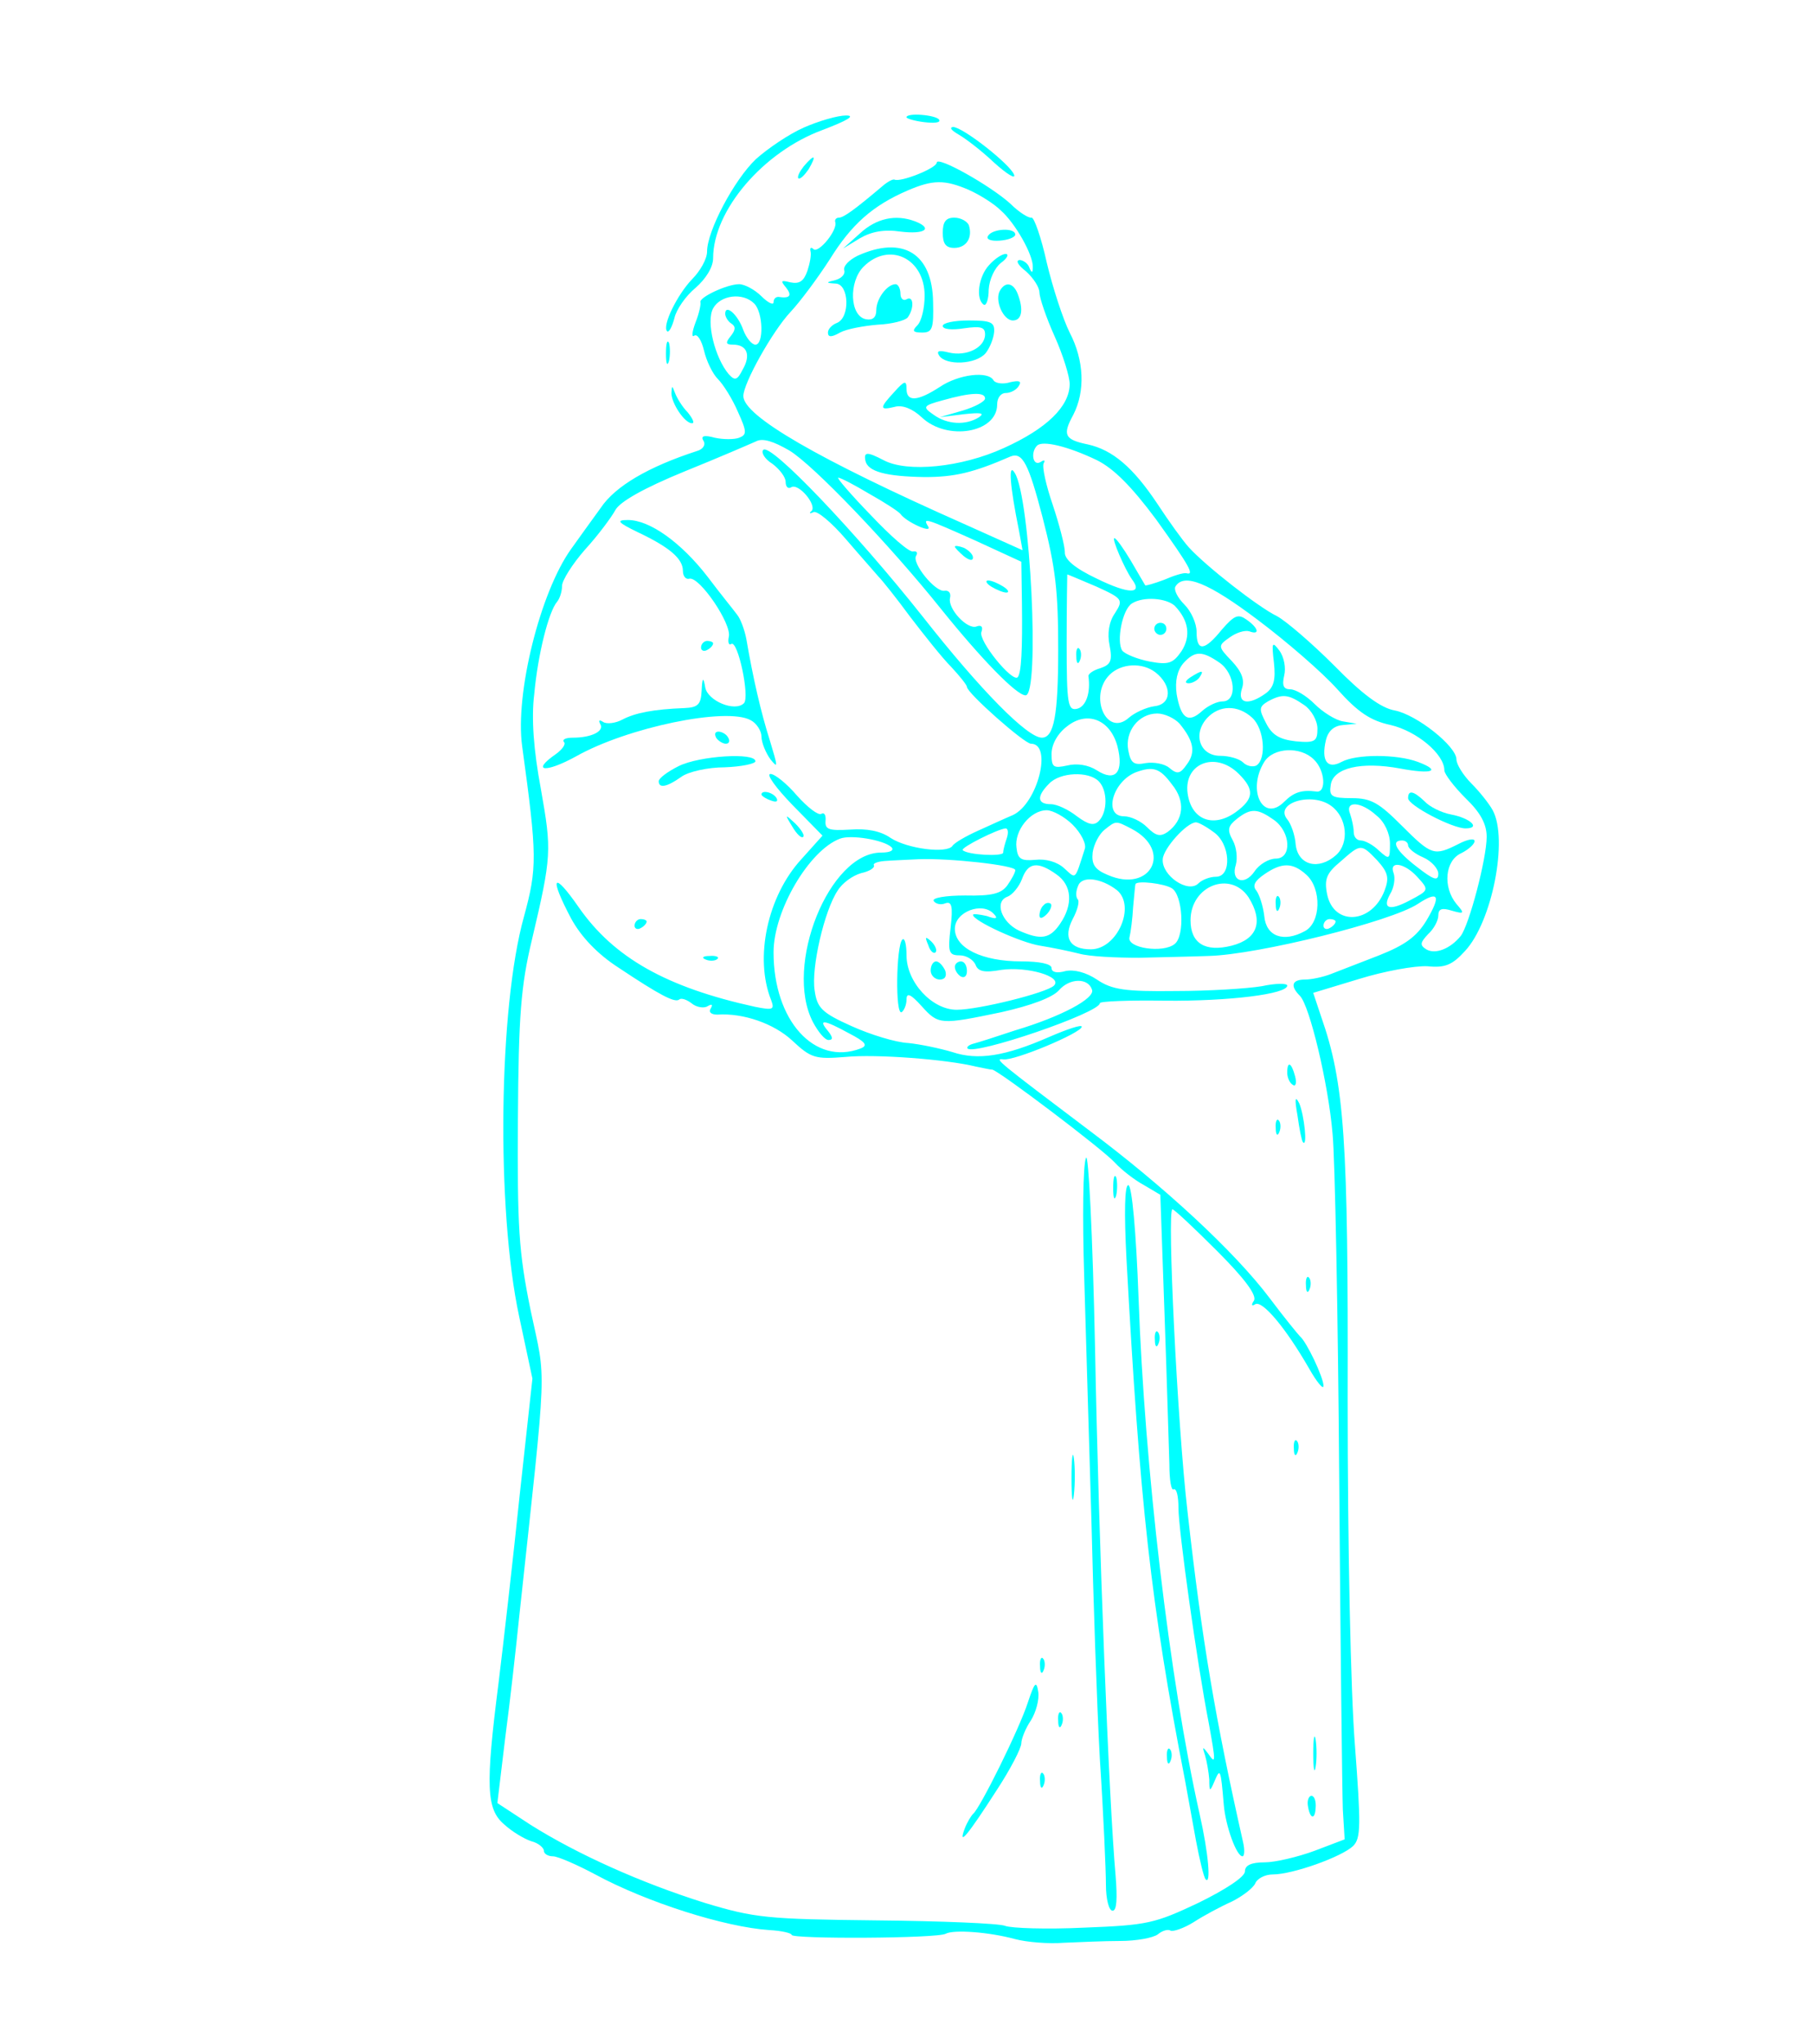 <?xml version="1.0" standalone="no"?>
<!DOCTYPE svg PUBLIC "-//W3C//DTD SVG 20010904//EN"
 "http://www.w3.org/TR/2001/REC-SVG-20010904/DTD/svg10.dtd">
<svg version="1.0" xmlns="http://www.w3.org/2000/svg"
 width="300pt" height="338pt" viewBox="0 0 300 338"
 preserveAspectRatio="xMidYMid meet">
<g transform="translate(0,338) scale(0.1,-0.1)"
fill="#00ffff" stroke="none">
<path d="M1330 3169 c-25 -11 -60 -35 -79 -52 -36 -34 -81 -119 -81 -153 0
-12 -11 -32 -25 -46 -24 -25 -50 -77 -41 -86 3 -2 8 7 12 22 3 14 19 37 35 50
17 15 29 34 29 49 0 79 83 176 181 212 42 16 55 24 39 24 -14 0 -45 -9 -70
-20z"/>
<path d="M1500 3186 c0 -2 13 -6 29 -8 17 -2 28 -1 25 4 -5 8 -54 12 -54 4z"/>
<path d="M1587 3157 c12 -7 38 -27 58 -46 21 -19 36 -28 33 -20 -6 17 -85 79
-101 79 -7 -1 -2 -6 10 -13z"/>
<path d="M1330 3105 c-7 -9 -11 -17 -9 -20 3 -2 10 5 17 15 14 24 10 26 -8 5z"/>
<path d="M1550 3111 c0 -9 -60 -33 -70 -28 -3 1 -12 -4 -20 -11 -45 -38 -64
-52 -72 -52 -4 0 -7 -3 -6 -7 5 -13 -28 -53 -36 -45 -4 4 -6 2 -5 -3 2 -6 -1
-21 -5 -33 -6 -17 -13 -22 -28 -19 -16 4 -17 3 -7 -9 10 -13 6 -18 -13 -15 -5
0 -8 -4 -8 -9 0 -5 -9 -1 -20 10 -11 11 -28 20 -37 20 -20 0 -67 -22 -64 -30
1 -3 -2 -18 -8 -33 -6 -16 -7 -26 -2 -22 5 3 12 -8 16 -25 4 -17 14 -38 23
-47 9 -9 24 -33 33 -54 15 -33 15 -38 2 -43 -8 -3 -26 -3 -40 0 -18 5 -24 3
-19 -5 4 -6 0 -14 -11 -17 -80 -26 -135 -58 -159 -94 -14 -19 -36 -50 -49 -68
-51 -71 -93 -239 -81 -326 25 -182 25 -201 3 -282 -42 -150 -46 -484 -8 -661
l22 -103 -21 -192 c-11 -106 -27 -246 -35 -311 -22 -172 -20 -209 9 -234 13
-12 33 -24 45 -28 12 -3 21 -11 21 -16 0 -5 7 -9 15 -9 8 0 40 -14 70 -30 85
-46 214 -87 288 -92 20 -1 37 -5 37 -8 0 -7 242 -6 255 2 13 7 71 3 115 -9 19
-5 55 -8 80 -6 25 1 67 3 94 3 26 0 54 5 62 11 7 6 17 9 21 6 4 -2 22 4 38 14
17 11 45 26 63 34 18 9 35 22 39 30 3 8 16 15 29 15 33 0 114 29 133 47 13 13
13 34 3 167 -7 88 -12 326 -12 571 1 430 -5 523 -44 634 l-13 39 76 23 c42 13
92 22 113 21 29 -3 41 2 62 25 45 48 72 185 46 233 -6 11 -22 31 -35 44 -14
14 -25 32 -25 40 0 22 -66 74 -102 81 -23 4 -54 27 -100 74 -37 37 -80 74 -95
82 -31 15 -118 83 -146 114 -10 11 -33 43 -52 72 -40 60 -74 89 -115 98 -39 8
-42 16 -24 49 20 39 18 90 -6 136 -11 22 -28 74 -38 116 -9 41 -21 75 -25 74
-5 -1 -21 9 -35 23 -33 30 -122 80 -122 68z m53 -45 c18 -8 42 -23 53 -34 24
-21 54 -74 53 -94 0 -10 -2 -10 -6 0 -2 6 -10 12 -16 12 -7 -1 -2 -9 11 -19
12 -11 22 -26 22 -35 0 -8 11 -41 25 -72 14 -31 25 -67 25 -79 0 -37 -38 -74
-109 -106 -70 -32 -160 -41 -199 -20 -27 14 -33 14 -30 -1 4 -18 34 -26 98
-27 49 0 80 7 142 34 20 8 30 -12 53 -100 22 -85 26 -123 26 -220 0 -108 -7
-145 -27 -145 -24 0 -101 78 -197 200 -111 140 -252 288 -264 276 -4 -4 2 -15
15 -23 12 -9 22 -22 22 -30 0 -8 4 -12 9 -9 12 8 43 -29 34 -39 -5 -4 -3 -5 3
-2 6 3 30 -17 54 -45 24 -28 49 -56 54 -62 6 -6 30 -36 52 -66 23 -30 53 -68
68 -83 14 -15 26 -30 26 -33 0 -10 95 -94 106 -94 36 0 11 -99 -30 -118 -12
-5 -38 -17 -58 -26 -20 -9 -39 -20 -42 -25 -9 -13 -74 -5 -102 13 -17 12 -40
16 -67 14 -35 -2 -42 0 -41 14 1 10 -2 15 -7 12 -5 -3 -23 11 -40 30 -17 20
-37 36 -44 36 -8 0 9 -23 36 -51 l50 -51 -35 -39 c-56 -61 -78 -163 -50 -233
6 -16 3 -17 -27 -11 -146 32 -233 81 -291 164 -43 62 -50 52 -13 -18 17 -31
44 -59 78 -81 69 -46 94 -59 101 -53 3 3 12 0 20 -6 8 -7 21 -9 27 -5 7 4 9 3
5 -4 -4 -6 1 -10 11 -10 43 3 94 -15 124 -43 31 -29 38 -31 88 -27 50 5 168
-4 216 -16 11 -2 23 -5 27 -5 11 -2 182 -131 203 -154 11 -12 33 -29 48 -37
l27 -16 7 -199 c4 -110 7 -221 8 -247 0 -25 3 -44 7 -41 5 2 8 -12 8 -31 0
-36 31 -258 50 -355 12 -66 12 -70 -1 -51 -9 12 -10 12 -5 -3 3 -10 6 -28 7
-40 0 -21 1 -21 9 -2 9 21 10 20 15 -40 3 -35 21 -85 31 -85 3 0 4 10 1 23
-46 204 -68 333 -92 547 -17 146 -34 500 -25 500 3 0 36 -31 74 -69 45 -45 66
-73 61 -82 -5 -7 -4 -10 2 -6 12 7 51 -40 89 -106 13 -23 24 -36 24 -29 0 14
-28 73 -39 82 -3 3 -26 31 -50 63 -58 77 -175 185 -298 277 -151 114 -159 120
-143 118 18 -3 130 44 130 54 0 4 -24 -4 -54 -17 -73 -32 -118 -39 -160 -25
-20 6 -53 13 -73 15 -21 1 -63 14 -94 28 -49 22 -57 30 -61 59 -6 37 16 132
38 165 8 13 25 25 39 29 14 3 23 9 21 13 -2 3 6 6 17 7 12 1 38 2 57 3 51 2
160 -10 160 -18 0 -4 -6 -15 -13 -25 -10 -14 -26 -18 -70 -17 -33 0 -55 -4
-52 -9 3 -5 12 -7 19 -4 11 4 13 -5 9 -40 -5 -41 -3 -46 15 -46 11 0 22 -7 26
-15 4 -12 15 -14 43 -9 42 6 102 -11 87 -26 -12 -12 -125 -40 -161 -40 -41 0
-83 46 -83 90 0 18 -3 30 -7 26 -10 -10 -12 -126 -1 -120 4 3 8 12 8 21 0 12
7 9 25 -11 28 -31 31 -31 132 -10 49 11 84 24 95 36 18 21 49 21 55 1 5 -14
-50 -44 -127 -67 -30 -10 -61 -20 -69 -22 -8 -2 -12 -6 -10 -8 11 -12 219 59
219 75 0 3 48 5 108 4 106 -1 202 11 202 25 0 4 -19 4 -42 -1 -24 -4 -88 -8
-143 -8 -83 -1 -105 2 -130 19 -18 12 -38 17 -52 14 -14 -4 -23 -2 -23 5 0 7
-20 11 -50 11 -65 0 -110 22 -110 54 0 28 45 45 64 25 8 -8 5 -10 -11 -4 -13
3 -23 4 -23 2 0 -10 79 -46 111 -51 19 -3 48 -9 64 -13 17 -5 62 -7 100 -7 39
1 90 2 115 3 81 2 302 57 346 86 35 23 39 14 14 -28 -16 -26 -35 -40 -78 -57
-31 -12 -67 -26 -80 -31 -13 -5 -32 -9 -42 -9 -22 0 -26 -10 -9 -27 16 -16 47
-145 54 -228 4 -40 9 -297 11 -572 2 -274 5 -520 6 -546 l3 -49 -50 -19 c-27
-10 -65 -19 -82 -19 -23 0 -33 -5 -33 -15 0 -9 -32 -30 -77 -52 -72 -34 -84
-37 -189 -41 -62 -3 -121 -1 -131 3 -10 4 -106 8 -213 9 -181 2 -201 4 -284
29 -105 33 -210 80 -288 129 l-55 36 13 108 c8 60 18 150 23 199 47 436 45
385 19 508 -20 98 -22 138 -21 317 1 170 5 220 23 295 33 140 33 148 15 250
-12 64 -16 117 -11 157 6 66 24 137 38 153 4 5 8 16 8 26 0 9 17 36 38 60 22
24 44 54 50 65 7 14 48 37 114 64 57 23 110 46 119 50 11 6 29 0 55 -15 40
-24 167 -157 251 -262 66 -82 125 -143 140 -143 24 0 8 328 -18 368 -11 18 -8
-21 7 -95 l6 -33 -98 44 c-239 106 -364 178 -364 211 0 21 48 107 78 139 16
17 45 56 65 87 36 58 71 89 129 114 42 18 61 18 101 1z m-355 -188 c15 -15 16
-68 2 -68 -6 0 -15 11 -20 24 -9 26 -30 44 -30 27 0 -5 5 -13 10 -16 8 -5 7
-11 -1 -21 -9 -11 -8 -14 4 -14 23 0 30 -17 16 -41 -9 -18 -13 -19 -23 -8 -23
27 -38 87 -26 109 12 22 49 27 68 8z m567 -259 c28 -14 57 -43 98 -98 56 -78
64 -93 50 -89 -5 1 -21 -4 -37 -11 -16 -6 -30 -10 -31 -9 -1 2 -12 20 -24 41
-12 20 -24 37 -27 37 -5 0 17 -51 29 -68 19 -25 -5 -25 -58 1 -36 17 -54 32
-53 44 0 10 -9 45 -20 78 -11 32 -18 63 -15 69 3 5 1 6 -5 2 -13 -8 -17 16 -6
27 9 9 51 -1 99 -24z m-376 -56 c25 -14 48 -29 51 -33 9 -13 53 -33 46 -21
-10 16 -5 14 78 -23 l76 -35 1 -68 c1 -78 -1 -116 -7 -123 -9 -9 -66 61 -60
75 3 8 0 12 -8 9 -15 -6 -48 29 -44 47 2 8 -2 13 -9 12 -15 -3 -55 46 -47 58
3 5 1 8 -5 7 -6 -2 -37 25 -70 60 -33 34 -57 62 -54 62 4 0 27 -12 52 -27z
m375 -153 c44 -20 45 -22 31 -44 -10 -14 -13 -34 -9 -53 5 -26 2 -32 -15 -38
-11 -3 -20 -9 -20 -13 4 -28 -4 -50 -18 -54 -16 -4 -18 6 -18 109 0 62 1 113
1 113 1 0 22 -9 48 -20z m267 -55 c48 -36 107 -87 132 -115 34 -38 55 -52 88
-59 43 -10 89 -48 89 -75 0 -6 16 -27 35 -46 25 -24 35 -43 35 -64 0 -36 -29
-146 -43 -164 -17 -21 -42 -31 -57 -22 -11 7 -10 11 3 25 10 9 17 23 17 31 0
11 6 13 22 8 21 -6 22 -5 8 11 -23 28 -19 72 8 84 12 6 22 15 22 20 0 5 -12 3
-27 -5 -40 -20 -44 -19 -94 31 -37 37 -50 45 -82 45 -34 0 -38 3 -35 22 4 28
50 39 115 27 53 -10 69 -4 29 11 -35 13 -102 13 -126 0 -24 -13 -34 2 -26 36
4 16 14 24 29 25 l22 2 -23 4 c-12 2 -33 15 -47 29 -13 13 -31 24 -40 24 -11
0 -14 6 -10 23 3 12 0 30 -8 41 -12 16 -13 14 -9 -20 3 -28 0 -41 -14 -51 -28
-20 -47 -17 -39 8 5 14 0 28 -17 46 -23 24 -23 25 -3 39 11 8 25 12 32 10 18
-7 16 5 -4 19 -14 10 -20 8 -41 -16 -29 -36 -42 -37 -42 -4 0 14 -9 34 -20 45
-12 12 -18 25 -15 30 14 23 55 6 136 -55z m-137 23 c23 -24 27 -50 11 -75 -14
-20 -21 -23 -53 -17 -20 4 -40 12 -45 18 -10 15 0 68 16 78 19 12 57 9 71 -4z
m74 -94 c26 -18 30 -64 5 -64 -9 0 -24 -7 -34 -16 -23 -21 -35 -12 -42 28 -3
22 1 39 11 51 19 21 31 21 60 1z m-106 -16 c28 -22 27 -53 -2 -56 -14 -2 -33
-11 -42 -19 -37 -33 -67 36 -32 71 19 19 54 21 76 4z m246 -54 c12 -8 22 -26
22 -39 0 -21 -4 -24 -36 -21 -26 3 -39 10 -49 30 -12 23 -12 27 3 36 24 13 34
12 60 -6z m-86 -21 c20 -18 24 -68 7 -79 -6 -3 -16 -1 -22 5 -6 6 -23 11 -38
11 -33 0 -46 35 -22 62 20 22 51 23 75 1z m-223 -47 c11 -43 -3 -60 -34 -40
-14 9 -33 12 -49 8 -23 -5 -26 -3 -26 19 0 16 10 34 26 46 33 26 71 11 83 -33z
m103 37 c23 -28 27 -47 12 -67 -11 -16 -16 -17 -29 -6 -8 7 -26 10 -39 8 -20
-4 -25 0 -29 21 -6 31 17 61 48 61 12 0 29 -8 37 -17z m222 -59 c19 -18 21
-56 4 -53 -24 3 -37 -1 -53 -17 -35 -35 -62 19 -33 66 15 24 60 26 82 4z
m-124 -24 c26 -26 25 -41 -5 -63 -36 -26 -71 -14 -79 26 -11 53 44 77 84 37z
m-111 -17 c23 -28 20 -59 -7 -79 -12 -8 -19 -7 -34 8 -10 10 -27 18 -38 18
-35 0 -19 58 20 73 28 10 39 7 59 -20z m-121 5 c15 -15 15 -51 0 -66 -8 -8
-17 -6 -36 8 -14 11 -33 20 -43 20 -23 0 -24 13 -3 34 18 19 65 21 82 4z m385
-41 c26 -19 30 -61 8 -81 -29 -26 -63 -17 -67 17 -1 16 -8 35 -14 42 -22 27
41 46 73 22z m75 -16 c13 -10 22 -30 22 -46 0 -27 -1 -27 -18 -12 -10 10 -24
17 -30 17 -7 0 -12 6 -12 14 0 8 -3 21 -6 30 -9 22 18 21 44 -3z m-503 -15
c14 -14 23 -32 20 -40 -17 -53 -14 -50 -34 -32 -12 11 -31 16 -48 14 -23 -2
-29 1 -31 20 -4 28 23 62 50 62 10 0 30 -11 43 -24z m333 8 c28 -20 30 -64 3
-64 -11 0 -27 -9 -35 -21 -17 -25 -40 -16 -31 11 3 11 1 29 -5 40 -10 18 -8
24 7 36 23 18 34 17 61 -2z m-235 -15 c68 -36 31 -107 -40 -76 -22 9 -27 18
-25 37 2 14 11 31 20 38 19 15 18 15 45 1z m135 -5 c28 -19 31 -74 4 -74 -10
0 -23 -5 -29 -11 -17 -17 -61 13 -59 40 1 18 40 61 55 61 4 0 17 -7 29 -16z
m-342 -10 c-3 -9 -6 -19 -6 -24 0 -7 -59 -4 -67 4 -4 4 58 35 71 36 4 0 5 -7
2 -16z m-191 -15 c5 -5 -1 -9 -17 -9 -86 0 -161 -187 -113 -280 9 -17 20 -30
26 -30 8 0 7 5 -1 15 -17 20 -7 19 35 -4 27 -14 32 -20 19 -25 -76 -29 -144
46 -144 159 0 69 59 169 110 188 18 7 72 -2 85 -14z m855 3 c0 -5 11 -14 25
-20 14 -6 25 -19 25 -27 0 -13 -8 -10 -35 11 -34 26 -45 44 -25 44 6 0 10 -4
10 -8z m-51 -25 c18 -20 20 -29 12 -50 -21 -55 -84 -59 -95 -6 -5 25 -1 35 22
54 34 30 34 30 61 2z m-531 -23 c26 -18 28 -50 6 -82 -17 -25 -32 -27 -68 -11
-29 14 -41 48 -19 56 8 3 19 16 24 29 10 28 26 30 57 8z m414 -1 c25 -23 24
-79 -3 -93 -35 -19 -64 -9 -67 25 -2 17 -8 35 -13 42 -7 8 -3 16 13 27 29 20
47 20 70 -1z m183 -3 c20 -22 20 -22 -12 -39 -34 -18 -46 -14 -33 10 7 11 9
27 6 35 -8 21 18 17 39 -6z m-497 -22 c32 -26 1 -98 -43 -98 -35 0 -46 19 -30
50 8 15 12 30 8 33 -3 4 -3 13 1 22 6 17 38 13 64 -7z m91 3 c18 -11 22 -78 5
-92 -19 -16 -80 -7 -75 11 2 8 5 31 6 50 2 19 3 36 4 38 3 6 47 1 60 -7z m127
-15 c25 -40 15 -69 -28 -80 -44 -11 -68 4 -68 42 0 57 66 83 96 38z m144 -40
c0 -3 -4 -8 -10 -11 -5 -3 -10 -1 -10 4 0 6 5 11 10 11 6 0 10 -2 10 -4z"/>
<path d="M1423 2994 l-28 -25 28 17 c19 11 40 15 67 11 40 -5 55 5 24 17 -32
12 -64 5 -91 -20z"/>
<path d="M1560 2995 c0 -18 5 -25 19 -25 20 0 31 17 24 38 -3 6 -13 12 -24 12
-14 0 -19 -7 -19 -25z"/>
<path d="M1635 2990 c-4 -6 5 -9 19 -8 15 1 26 6 26 10 0 12 -38 10 -45 -2z"/>
<path d="M1419 2957 c-14 -7 -24 -17 -22 -24 2 -6 -4 -13 -14 -16 -17 -4 -17
-5 0 -6 22 -1 24 -56 2 -65 -8 -3 -15 -10 -15 -16 0 -8 6 -8 20 0 11 6 39 11
62 13 24 1 46 7 50 12 11 15 10 37 -2 30 -5 -3 -10 1 -10 9 0 9 -4 16 -8 16
-14 0 -32 -24 -32 -43 0 -12 -6 -17 -17 -15 -27 5 -29 62 -4 87 42 42 101 14
101 -48 0 -20 -5 -42 -12 -49 -9 -9 -8 -12 8 -12 17 0 19 7 18 50 -1 81 -50
111 -125 77z"/>
<path d="M1637 2942 c-18 -19 -23 -57 -9 -66 4 -2 8 9 8 25 1 17 10 36 20 44
11 8 14 15 8 15 -6 0 -18 -8 -27 -18z"/>
<path d="M1655 2900 c-10 -16 5 -50 21 -50 15 0 18 18 8 44 -7 18 -20 21 -29
6z"/>
<path d="M1560 2841 c0 -6 16 -7 35 -4 28 4 35 2 35 -10 0 -22 -31 -37 -60
-30 -16 4 -21 3 -16 -5 11 -17 61 -15 77 4 7 9 13 24 14 35 1 16 -5 19 -42 19
-24 0 -43 -4 -43 -9z"/>
<path d="M1555 2740 c-37 -24 -55 -25 -55 -3 0 14 -3 14 -20 -5 -25 -27 -25
-31 0 -25 13 4 30 -3 45 -17 42 -40 125 -26 125 21 0 11 6 19 14 19 8 0 18 5
22 12 5 8 0 9 -14 6 -12 -4 -25 -2 -28 3 -9 16 -58 10 -89 -11z m75 -19 c0 -5
-17 -14 -37 -20 l-38 -11 40 5 c28 3 35 2 25 -5 -22 -14 -53 -12 -75 4 -19 13
-18 15 15 24 46 13 70 14 70 3z"/>
<path d="M1055 2500 c53 -25 75 -44 75 -64 0 -9 5 -15 11 -13 17 3 70 -75 65
-96 -2 -9 0 -15 4 -12 11 7 31 -88 21 -98 -15 -15 -60 4 -64 26 -3 18 -5 17
-6 -5 -1 -23 -6 -28 -28 -29 -52 -2 -82 -8 -103 -19 -11 -6 -26 -8 -32 -4 -6
4 -8 3 -5 -3 8 -12 -14 -23 -45 -23 -12 0 -18 -3 -15 -7 4 -3 -2 -12 -13 -20
-42 -29 -18 -32 33 -4 85 48 249 82 289 60 10 -5 18 -18 18 -27 0 -10 7 -27
15 -38 13 -16 12 -12 -1 31 -15 47 -28 104 -39 168 -3 16 -10 34 -15 40 -5 7
-28 35 -49 63 -44 57 -96 94 -132 94 -20 0 -17 -4 16 -20z"/>
<path d="M1160 2309 c0 -5 5 -7 10 -4 6 3 10 8 10 11 0 2 -4 4 -10 4 -5 0 -10
-5 -10 -11z"/>
<path d="M1185 2160 c3 -5 11 -10 16 -10 6 0 7 5 4 10 -3 6 -11 10 -16 10 -6
0 -7 -4 -4 -10z"/>
<path d="M1123 2113 c-18 -9 -33 -20 -33 -25 0 -12 13 -10 37 7 12 9 45 16 72
16 28 1 51 6 51 10 0 15 -93 9 -127 -8z"/>
<path d="M1260 2066 c0 -2 7 -7 16 -10 8 -3 12 -2 9 4 -6 10 -25 14 -25 6z"/>
<path d="M1311 2013 c7 -12 15 -20 18 -17 3 2 -3 12 -13 22 -17 16 -18 16 -5
-5z"/>
<path d="M1050 1849 c0 -5 5 -7 10 -4 6 3 10 8 10 11 0 2 -4 4 -10 4 -5 0 -10
-5 -10 -11z"/>
<path d="M1536 1817 c3 -10 9 -15 12 -12 3 3 0 11 -7 18 -10 9 -11 8 -5 -6z"/>
<path d="M1168 1793 c7 -3 16 -2 19 1 4 3 -2 6 -13 5 -11 0 -14 -3 -6 -6z"/>
<path d="M1540 1775 c0 -8 7 -15 15 -15 9 0 12 6 9 15 -4 8 -10 15 -15 15 -5
0 -9 -7 -9 -15z"/>
<path d="M1580 1781 c0 -6 5 -13 10 -16 6 -3 10 1 10 9 0 9 -4 16 -10 16 -5 0
-10 -4 -10 -9z"/>
<path d="M2130 1606 c0 -8 4 -17 9 -20 5 -4 7 3 4 14 -6 23 -13 26 -13 6z"/>
<path d="M2147 1535 c3 -22 7 -42 9 -44 8 -9 2 45 -6 64 -7 14 -8 8 -3 -20z"/>
<path d="M2111 1514 c0 -11 3 -14 6 -6 3 7 2 16 -1 19 -3 4 -6 -2 -5 -13z"/>
<path d="M1797 1465 c-5 -11 -6 -99 -3 -195 3 -96 8 -278 12 -405 3 -126 9
-304 14 -395 6 -91 10 -184 10 -207 0 -24 5 -43 11 -43 7 0 8 20 5 58 -11 122
-28 552 -34 872 -4 191 -11 326 -15 315z"/>
<path d="M1842 1415 c0 -16 2 -22 5 -12 2 9 2 23 0 30 -3 6 -5 -1 -5 -18z"/>
<path d="M1864 1298 c22 -404 40 -570 97 -863 4 -22 12 -66 18 -99 6 -32 13
-61 16 -64 9 -10 5 42 -10 108 -50 223 -91 573 -101 853 -4 110 -11 187 -17
187 -6 0 -7 -45 -3 -122z"/>
<path d="M2161 1254 c0 -11 3 -14 6 -6 3 7 2 16 -1 19 -3 4 -6 -2 -5 -13z"/>
<path d="M1911 1164 c0 -11 3 -14 6 -6 3 7 2 16 -1 19 -3 4 -6 -2 -5 -13z"/>
<path d="M2141 984 c0 -11 3 -14 6 -6 3 7 2 16 -1 19 -3 4 -6 -2 -5 -13z"/>
<path d="M1773 935 c0 -33 2 -45 4 -27 2 18 2 45 0 60 -2 15 -4 0 -4 -33z"/>
<path d="M1721 624 c0 -11 3 -14 6 -6 3 7 2 16 -1 19 -3 4 -6 -2 -5 -13z"/>
<path d="M1701 565 c-14 -44 -80 -177 -91 -185 -3 -3 -10 -14 -14 -25 -11 -30
6 -9 53 64 23 35 41 70 41 78 0 7 7 25 16 38 8 13 14 34 12 47 -3 19 -6 16
-17 -17z"/>
<path d="M1751 534 c0 -11 3 -14 6 -6 3 7 2 16 -1 19 -3 4 -6 -2 -5 -13z"/>
<path d="M2173 480 c0 -25 2 -35 4 -22 2 12 2 32 0 45 -2 12 -4 2 -4 -23z"/>
<path d="M1931 474 c0 -11 3 -14 6 -6 3 7 2 16 -1 19 -3 4 -6 -2 -5 -13z"/>
<path d="M1721 434 c0 -11 3 -14 6 -6 3 7 2 16 -1 19 -3 4 -6 -2 -5 -13z"/>
<path d="M2164 395 c3 -23 12 -26 13 -5 1 11 -2 20 -7 20 -4 0 -7 -7 -6 -15z"/>
<path d="M1580 2476 c0 -2 7 -9 15 -16 9 -7 15 -8 15 -2 0 5 -7 12 -15 16 -8
3 -15 4 -15 2z"/>
<path d="M1640 2410 c8 -5 20 -10 25 -10 6 0 3 5 -5 10 -8 5 -19 10 -25 10 -5
0 -3 -5 5 -10z"/>
<path d="M1781 2294 c0 -11 3 -14 6 -6 3 7 2 16 -1 19 -3 4 -6 -2 -5 -13z"/>
<path d="M2330 2060 c0 -12 73 -50 95 -50 26 0 8 17 -24 23 -16 3 -36 13 -44
22 -18 17 -27 19 -27 5z"/>
<path d="M1910 2340 c0 -5 5 -10 10 -10 6 0 10 5 10 10 0 6 -4 10 -10 10 -5 0
-10 -4 -10 -10z"/>
<path d="M1970 2260 c-9 -6 -10 -10 -3 -10 6 0 15 5 18 10 8 12 4 12 -15 0z"/>
<path d="M1727 1883 c-4 -3 -7 -11 -7 -17 0 -6 5 -5 12 2 6 6 9 14 7 17 -3 3
-9 2 -12 -2z"/>
<path d="M2111 1884 c0 -11 3 -14 6 -6 3 7 2 16 -1 19 -3 4 -6 -2 -5 -13z"/>
<path d="M1102 2795 c0 -16 2 -22 5 -12 2 9 2 23 0 30 -3 6 -5 -1 -5 -18z"/>
<path d="M1111 2730 c0 -17 22 -50 34 -50 5 0 1 8 -7 18 -9 9 -18 24 -21 32
-5 13 -5 13 -6 0z"/>
</g>
</svg>
